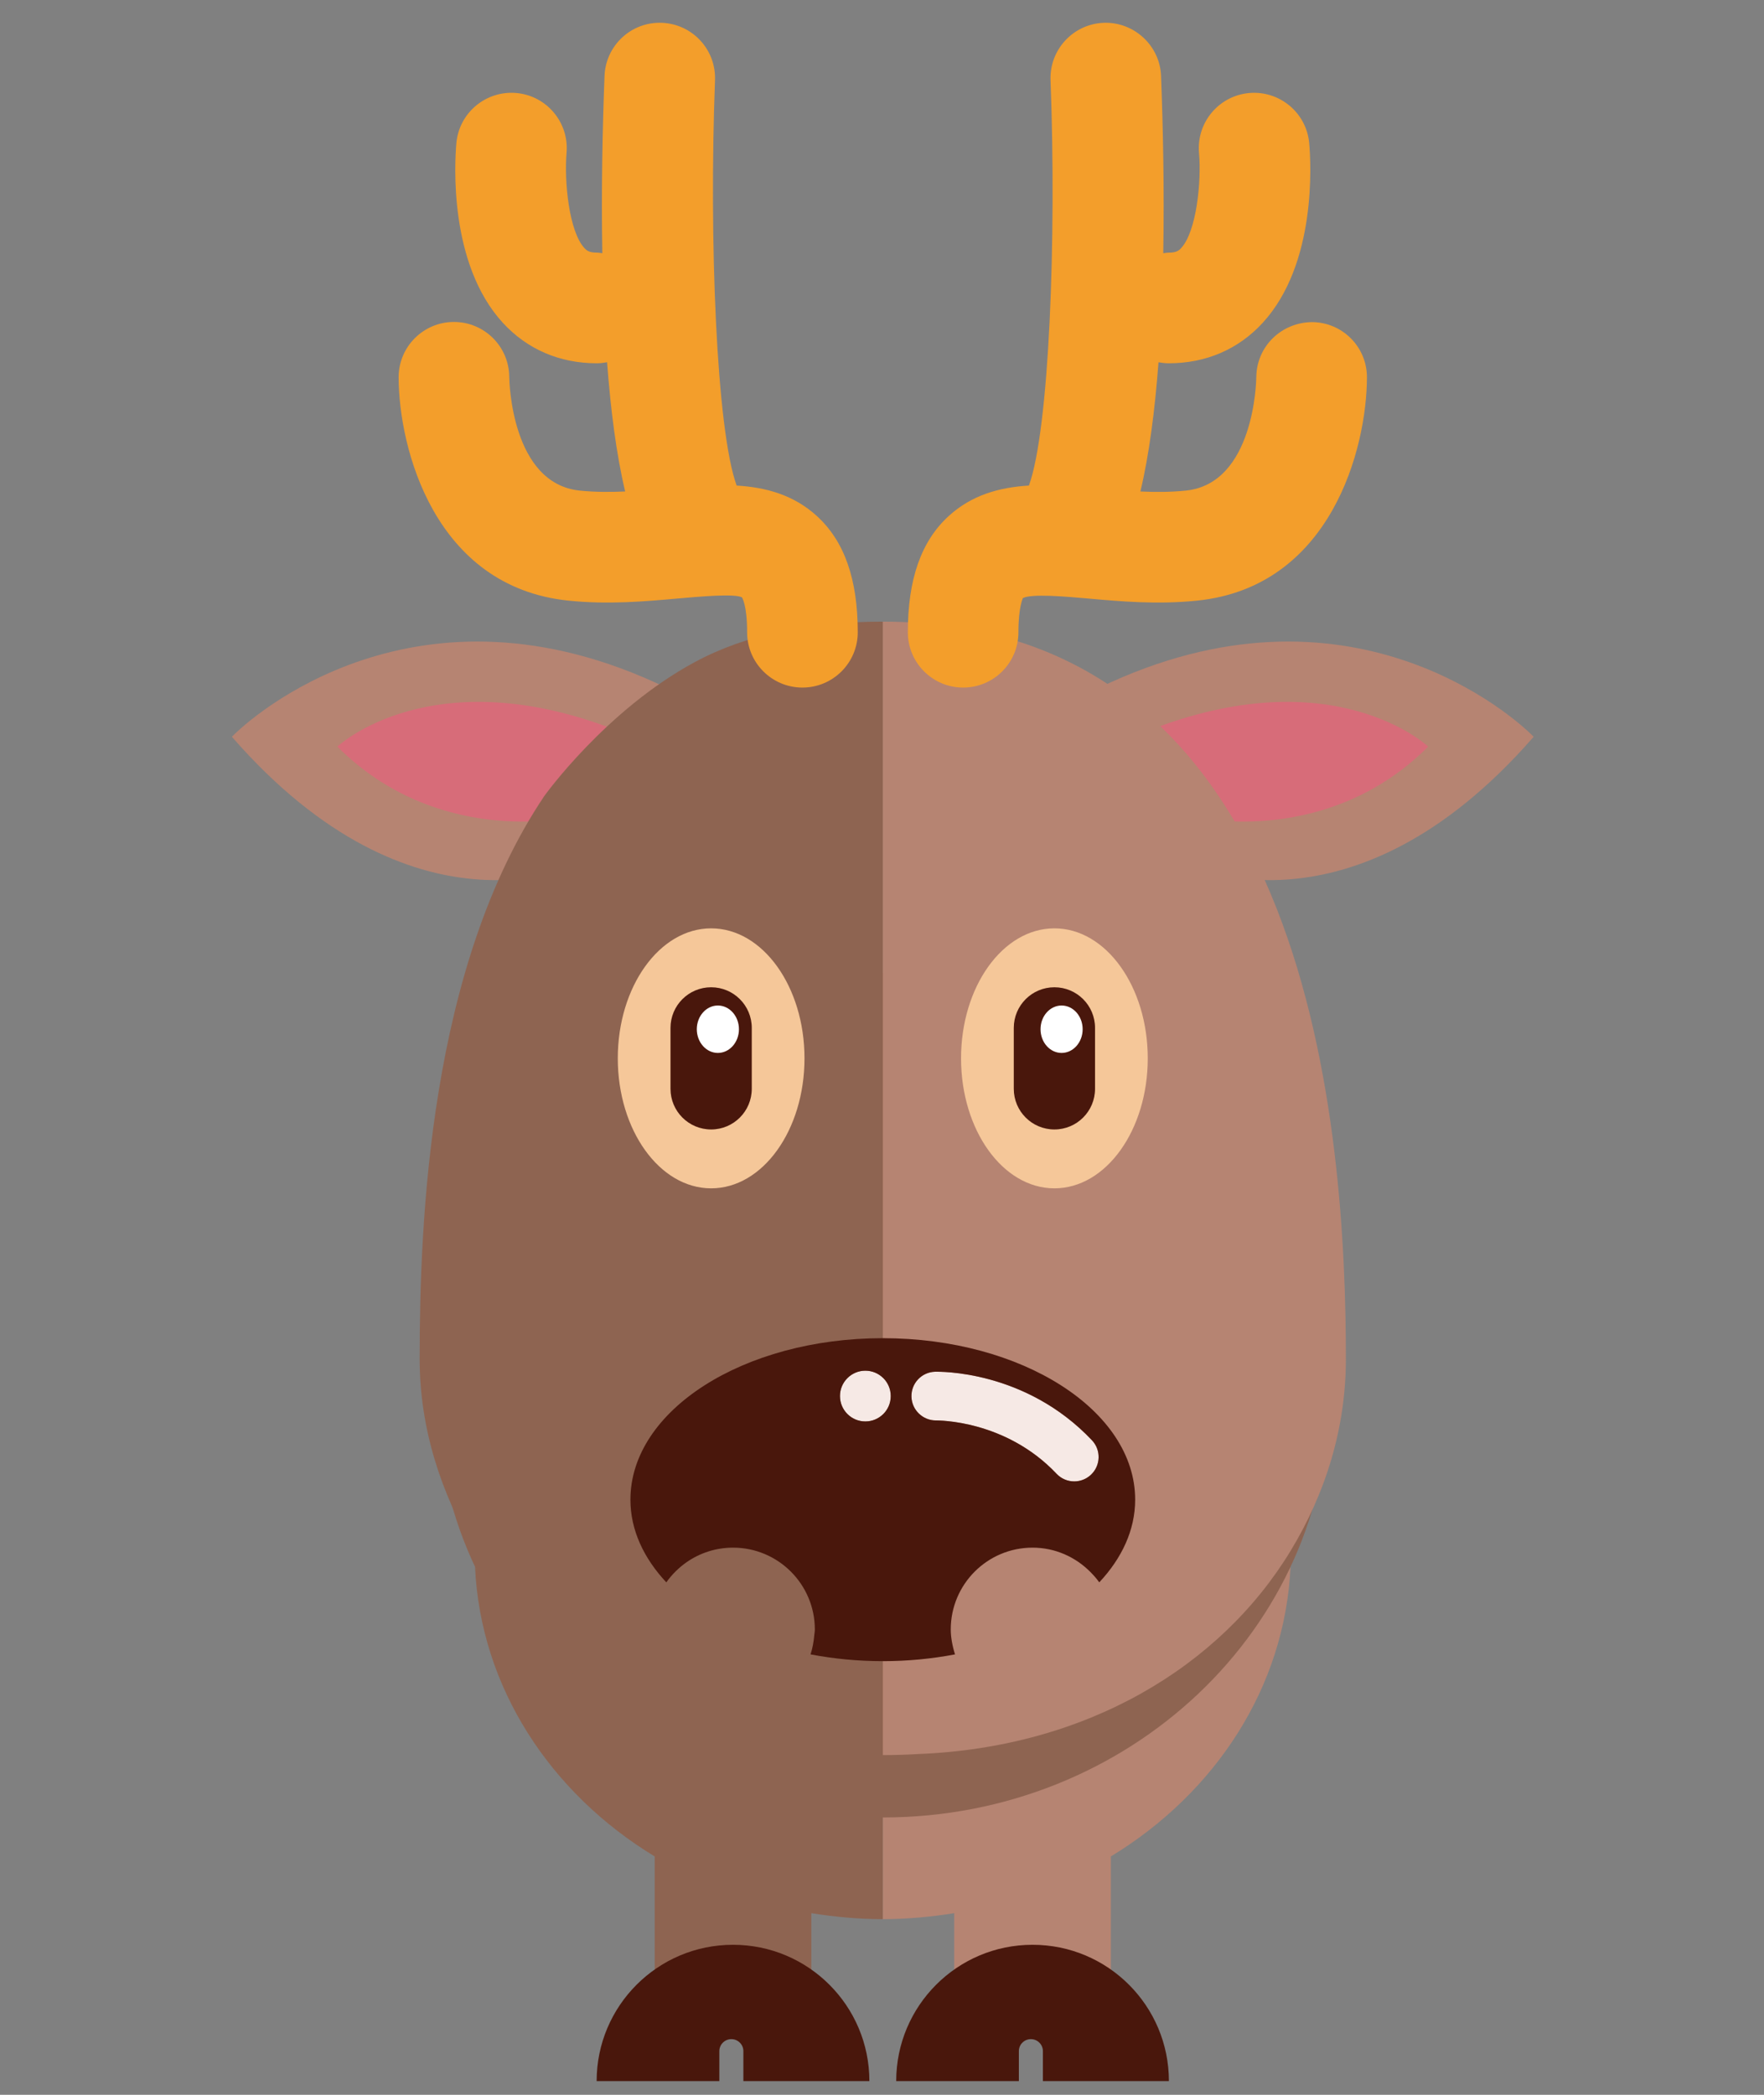 <svg xmlns="http://www.w3.org/2000/svg" width="160" height="190" viewBox="0 0 160 190">
  <rect x="0" y="0" width="160" height="190" fill="#808080" stroke="none"/>
  <g fill="none" fill-rule="evenodd" transform="translate(20)">
    <path fill="#B68472" d="M32.269,2.582 C32.269,2.582 17.423,-4.887 0.843,14.138 C2.505,15.863 17.633,29.478 40.22,18.601 L32.269,2.582 Z" transform="matrix(1 0 0 -1 .19 80.964)"/>
    <path fill="#D76C79" d="M21.943,1.291 C21.943,1.291 10.193,-1.302 1.158,7.752 C1.158,7.752 9.754,15.861 26.686,9.146 L21.943,1.291 Z" transform="matrix(1 0 0 -1 9.44 75.468)"/>
    <path fill="#B68472" d="M9.035,2.582 C9.035,2.582 23.882,-4.887 40.461,14.138 C38.798,15.863 23.67,29.478 1.083,18.601 L9.035,2.582 Z" transform="matrix(1 0 0 -1 78.646 80.964)"/>
    <path fill="#D76C79" d="M5.163,1.291 C5.163,1.291 16.912,-1.302 25.946,7.752 C25.946,7.752 17.349,15.861 0.419,9.146 L5.163,1.291 Z" transform="matrix(1 0 0 -1 83.594 75.468)"/>
    <path fill="#B68472" d="M0,1.291 C1.043,1.291 2.05,1.324 3.042,1.375 C2.039,1.319 1.027,1.291 0,1.291" transform="matrix(1 0 0 -1 58.549 161.91)"/>
    <path fill="#B68472" d="M0,0 C25.132,1.34 33.835,18.419 33.835,18.419 C27.381,8.09 15.182,0.88 0,0" transform="matrix(1 0 0 -1 43.153 160.526)"/>
    <path fill="#F39E2B" d="M1.291,1.291 C1.203,1.295 1.113,1.302 1.021,1.309 C1.111,1.302 1.203,1.295 1.291,1.291" transform="matrix(1 0 0 -1 58.913 161.825)"/>
    <path fill="#B68472" d="M3.872,23.234 C3.834,23.232 3.797,23.229 3.76,23.226 C2.77,23.176 1.762,23.142 0.723,23.142 L0.723,9.694 C2.934,9.694 5.092,9.9 7.2,10.236 L7.2,1.184 L21.409,1.184 L21.409,15.381 C30.87,21.13 37.202,30.714 37.704,41.653 C37.704,41.653 29.002,24.574 3.872,23.234" transform="matrix(1 0 0 -1 59.35 183.76)"/>
    <path fill="#8E6451" d="M81.318,38.723 C81.318,59.878 63.2,77.029 40.85,77.029 C18.498,77.029 0.382,59.878 0.382,38.723 C0.382,17.566 18.498,0.416 40.85,0.416 C63.2,0.416 81.318,17.566 81.318,38.723" transform="matrix(1 0 0 -1 19.22 165.26)"/>
    <path fill="#8E6451" d="M34.851,23.234 C34.761,23.238 34.671,23.245 34.583,23.252 C9.807,24.646 0.851,41.661 0.851,41.661 C1.35,30.721 7.685,21.137 17.148,15.388 L17.148,1.191 L31.356,1.191 L31.356,10.243 C33.464,9.908 35.62,9.701 37.836,9.701 L37.836,23.15 C36.814,23.15 35.824,23.183 34.851,23.234" transform="matrix(1 0 0 -1 22.235 183.768)"/>
    <path fill="#49170C" d="M12.908,3.872 C13.508,3.872 13.997,3.384 13.997,2.785 L13.997,0.063 L25.425,0.063 C25.425,6.893 19.884,12.431 13.056,12.431 C6.227,12.431 0.687,6.893 0.687,0.063 L11.816,0.063 L11.816,2.785 C11.816,3.384 12.302,3.872 12.908,3.872" transform="matrix(1 0 0 -1 33.43 188.822)"/>
    <path fill="#49170C" d="M12.908,3.872 C13.51,3.872 13.998,3.384 13.998,2.785 L13.998,0.063 L25.427,0.063 C25.427,6.893 19.892,12.431 13.059,12.431 C6.228,12.431 0.692,6.893 0.692,0.063 L11.818,0.063 L11.818,2.785 C11.818,3.384 12.304,3.872 12.908,3.872" transform="matrix(1 0 0 -1 60.596 188.822)"/>
    <path fill="#B68472" d="M0,103.261 L0,18.969 L0,0.457 C1.025,0.457 2.038,0.485 3.038,0.542 C3.076,0.545 3.111,0.549 3.149,0.55 C18.491,1.132 30.61,8.479 36.982,18.969 C40.141,24.168 42.004,30.062 42.004,36.384 C42.004,56.226 39.24,103.261 0,103.261" transform="matrix(1 0 0 -1 60.071 159.643)"/>
    <path fill="#8E6451" d="M25.815,99.389 C17.739,95.03 12.172,87.25 12.172,87.25 C1.731,71.721 0.86,48.615 0.86,36.181 C0.86,29.859 2.804,24.013 5.882,18.768 C11.932,8.456 23.533,1.065 39.613,0.356 C39.704,0.352 39.792,0.345 39.881,0.339 C40.865,0.285 41.861,0.256 42.867,0.256 L42.867,18.768 L42.867,103.058 C36.167,103.058 30.456,101.893 25.815,99.389" transform="matrix(1 0 0 -1 17.204 159.44)"/>
    <path fill="#F5C799" d="M0,12.908 C0,6.396 3.792,1.118 8.467,1.118 C13.144,1.118 16.935,6.396 16.935,12.908 C16.935,19.418 13.144,24.699 8.467,24.699 C3.792,24.699 0,19.418 0,12.908" transform="matrix(1 0 0 -1 36.035 108.9)"/>
    <path fill="#F5C799" d="M0,12.908 C0,6.396 3.791,1.118 8.469,1.118 C13.144,1.118 16.935,6.396 16.935,12.908 C16.935,19.418 13.144,24.699 8.469,24.699 C3.791,24.699 0,19.418 0,12.908" transform="matrix(1 0 0 -1 67.17 108.9)"/>
    <path fill="#49170C" d="M0,3.872 C0,1.837 1.647,0.186 3.684,0.186 C5.721,0.186 7.37,1.837 7.37,3.872 L7.37,9.399 C7.37,11.435 5.721,13.083 3.684,13.083 C1.647,13.083 0,11.435 0,9.399 L0,3.872 Z" transform="matrix(1 0 0 -1 40.817 102.628)"/>
    <path fill="#49170C" d="M0,3.872 C0,1.837 1.648,0.186 3.684,0.186 C5.722,0.186 7.37,1.837 7.37,3.872 L7.37,9.399 C7.37,11.435 5.722,13.083 3.684,13.083 C1.648,13.083 0,11.435 0,9.399 L0,3.872 Z" transform="matrix(1 0 0 -1 71.953 102.628)"/>
    <path fill="#FFF" d="M0,2.582 C0,1.394 0.853,0.431 1.909,0.431 C2.965,0.431 3.819,1.394 3.819,2.582 C3.819,3.769 2.965,4.732 1.909,4.732 C0.853,4.732 0,3.769 0,2.582" transform="matrix(1 0 0 -1 74.38 95.932)"/>
    <path fill="#FFF" d="M0,2.582 C0,1.394 0.856,0.431 1.91,0.431 C2.967,0.431 3.822,1.394 3.822,2.582 C3.822,3.769 2.967,4.732 1.91,4.732 C0.856,4.732 0,3.769 0,2.582" transform="matrix(1 0 0 -1 43.202 95.932)"/>
    <path fill="#F6E9E5" d="M2.582,5.163 C1.311,5.163 0.28,4.13 0.28,2.863 C0.28,1.588 1.311,0.559 2.582,0.559 C3.854,0.559 4.886,1.588 4.886,2.863 C4.886,4.13 3.854,5.163 2.582,5.163" transform="matrix(1 0 0 -1 55.907 129.484)"/>
    <path fill="#F6E9E5" d="M16.78,3.872 C10.729,10.273 2.893,10.094 2.544,10.089 C1.328,10.05 0.377,9.039 0.408,7.823 C0.443,6.622 1.431,5.672 2.623,5.672 C2.64,5.672 2.658,5.672 2.674,5.672 C2.744,5.66 8.913,5.758 13.568,0.836 C14.003,0.374 14.587,0.143 15.172,0.143 C15.719,0.143 16.264,0.343 16.692,0.747 C17.581,1.588 17.618,2.986 16.78,3.872" transform="matrix(1 0 0 -1 62.262 134.505)"/>
    <path fill="#49170C" fill-rule="nonzero" d="M41.304,16.78 C40.72,16.78 40.136,17.01 39.701,17.473 C35.045,22.395 28.877,22.297 28.807,22.308 C28.79,22.307 28.772,22.307 28.756,22.307 C27.564,22.307 26.575,23.258 26.541,24.459 C26.51,25.676 27.461,26.686 28.677,26.725 C29.025,26.729 36.862,26.91 42.913,20.509 C43.752,19.622 43.714,18.224 42.825,17.384 C42.396,16.979 41.852,16.78 41.304,16.78 M22.359,22.215 C21.088,22.215 20.057,23.245 20.057,24.521 C20.057,25.788 21.088,26.821 22.359,26.821 C23.633,26.821 24.663,25.788 24.663,24.521 C24.663,23.245 23.633,22.215 22.359,22.215 M23.942,29.768 C11.298,29.768 1.051,23.21 1.051,15.12 C1.051,12.376 2.254,9.818 4.306,7.621 C4.813,8.336 5.443,8.959 6.161,9.46 C7.353,10.283 8.795,10.77 10.357,10.77 C14.453,10.77 17.778,7.448 17.778,3.35 C17.778,3.168 17.744,2.993 17.726,2.814 C17.674,2.219 17.566,1.641 17.389,1.089 C19.465,0.693 21.662,0.474 23.942,0.474 C26.219,0.474 28.415,0.693 30.494,1.089 C30.37,1.475 30.272,1.874 30.203,2.281 C30.144,2.628 30.106,2.984 30.106,3.35 C30.106,7.448 33.428,10.77 37.525,10.77 C39.577,10.77 41.423,9.919 42.764,8.569 C43.056,8.274 43.337,7.961 43.577,7.622 C45.631,9.818 46.833,12.376 46.833,15.12 C46.833,23.21 36.584,29.768 23.942,29.768" transform="matrix(1 0 0 -1 36.13 151.141)"/>
    <path fill="#F39E2B" d="M30.978,19.361 C29.142,24.421 28.468,41.666 29.015,56.127 C29.122,58.897 26.964,61.227 24.194,61.333 C21.423,61.442 19.097,59.279 18.994,56.511 C18.817,51.92 18.69,46.232 18.795,40.437 C18.626,40.454 18.46,40.489 18.286,40.489 C17.607,40.489 17.378,40.676 17.168,40.903 C15.774,42.418 15.333,46.892 15.55,49.538 C15.786,52.294 13.75,54.722 10.995,54.966 C8.234,55.206 5.798,53.172 5.555,50.411 C5.398,48.633 4.861,39.488 9.762,34.133 C11.967,31.726 14.915,30.453 18.286,30.453 C18.61,30.453 18.92,30.492 19.226,30.548 C19.55,26.218 20.07,22.16 20.866,18.826 C19.496,18.765 18.117,18.766 16.755,18.904 C10.555,19.536 10.358,28.793 10.352,29.219 C10.333,31.975 8.093,34.201 5.335,34.201 L5.321,34.201 C2.551,34.192 0.311,31.94 0.319,29.169 C0.338,22.706 3.586,10.16 15.74,8.923 C19.334,8.556 22.657,8.853 25.588,9.114 C26.609,9.204 27.886,9.318 28.998,9.367 C29.006,9.367 29.012,9.364 29.019,9.364 C29.04,9.364 29.058,9.371 29.074,9.371 C30.184,9.416 31.12,9.398 31.456,9.224 C31.46,9.219 31.928,8.56 31.928,6.055 C31.928,3.285 34.175,1.039 36.945,1.039 C39.714,1.039 41.963,3.285 41.963,6.055 C41.963,10.867 40.751,14.313 38.262,16.591 C36.161,18.512 33.648,19.203 30.978,19.361" transform="matrix(1 0 0 -1 15.838 63.402)"/>
    <path fill="#F39E2B" d="M37.432,33.56 C34.639,33.53 32.41,31.355 32.374,28.593 C32.371,28.199 32.185,18.908 25.973,18.277 C24.61,18.138 23.232,18.136 21.86,18.197 C22.657,21.532 23.178,25.589 23.502,29.92 C23.807,29.863 24.119,29.826 24.441,29.826 C27.815,29.826 30.761,31.098 32.963,33.506 C37.867,38.86 37.33,48.005 37.173,49.782 C36.927,52.544 34.492,54.577 31.733,54.338 C28.974,54.093 26.933,51.659 27.178,48.898 C27.404,46.343 26.96,41.805 25.565,40.281 C25.353,40.05 25.122,39.86 24.441,39.86 C24.268,39.86 24.102,39.826 23.933,39.808 C24.035,45.605 23.91,51.291 23.735,55.882 C23.633,58.652 21.267,60.808 18.533,60.706 C15.765,60.6 13.605,58.27 13.71,55.5 C14.259,41.038 13.585,23.795 11.75,18.734 C9.082,18.575 6.566,17.886 4.467,15.964 C1.975,13.686 0.767,10.24 0.767,5.428 C0.767,2.658 3.013,0.412 5.781,0.412 C8.553,0.412 10.797,2.658 10.797,5.428 C10.797,7.796 11.218,8.513 11.193,8.524 C11.974,8.945 15.081,8.669 17.139,8.487 C20.07,8.226 23.392,7.929 26.987,8.296 C39.141,9.532 42.39,22.078 42.409,28.541 C42.416,31.302 40.192,33.539 37.432,33.56" transform="matrix(1 0 0 -1 61.577 62.775)"/>
  </g>
</svg>
